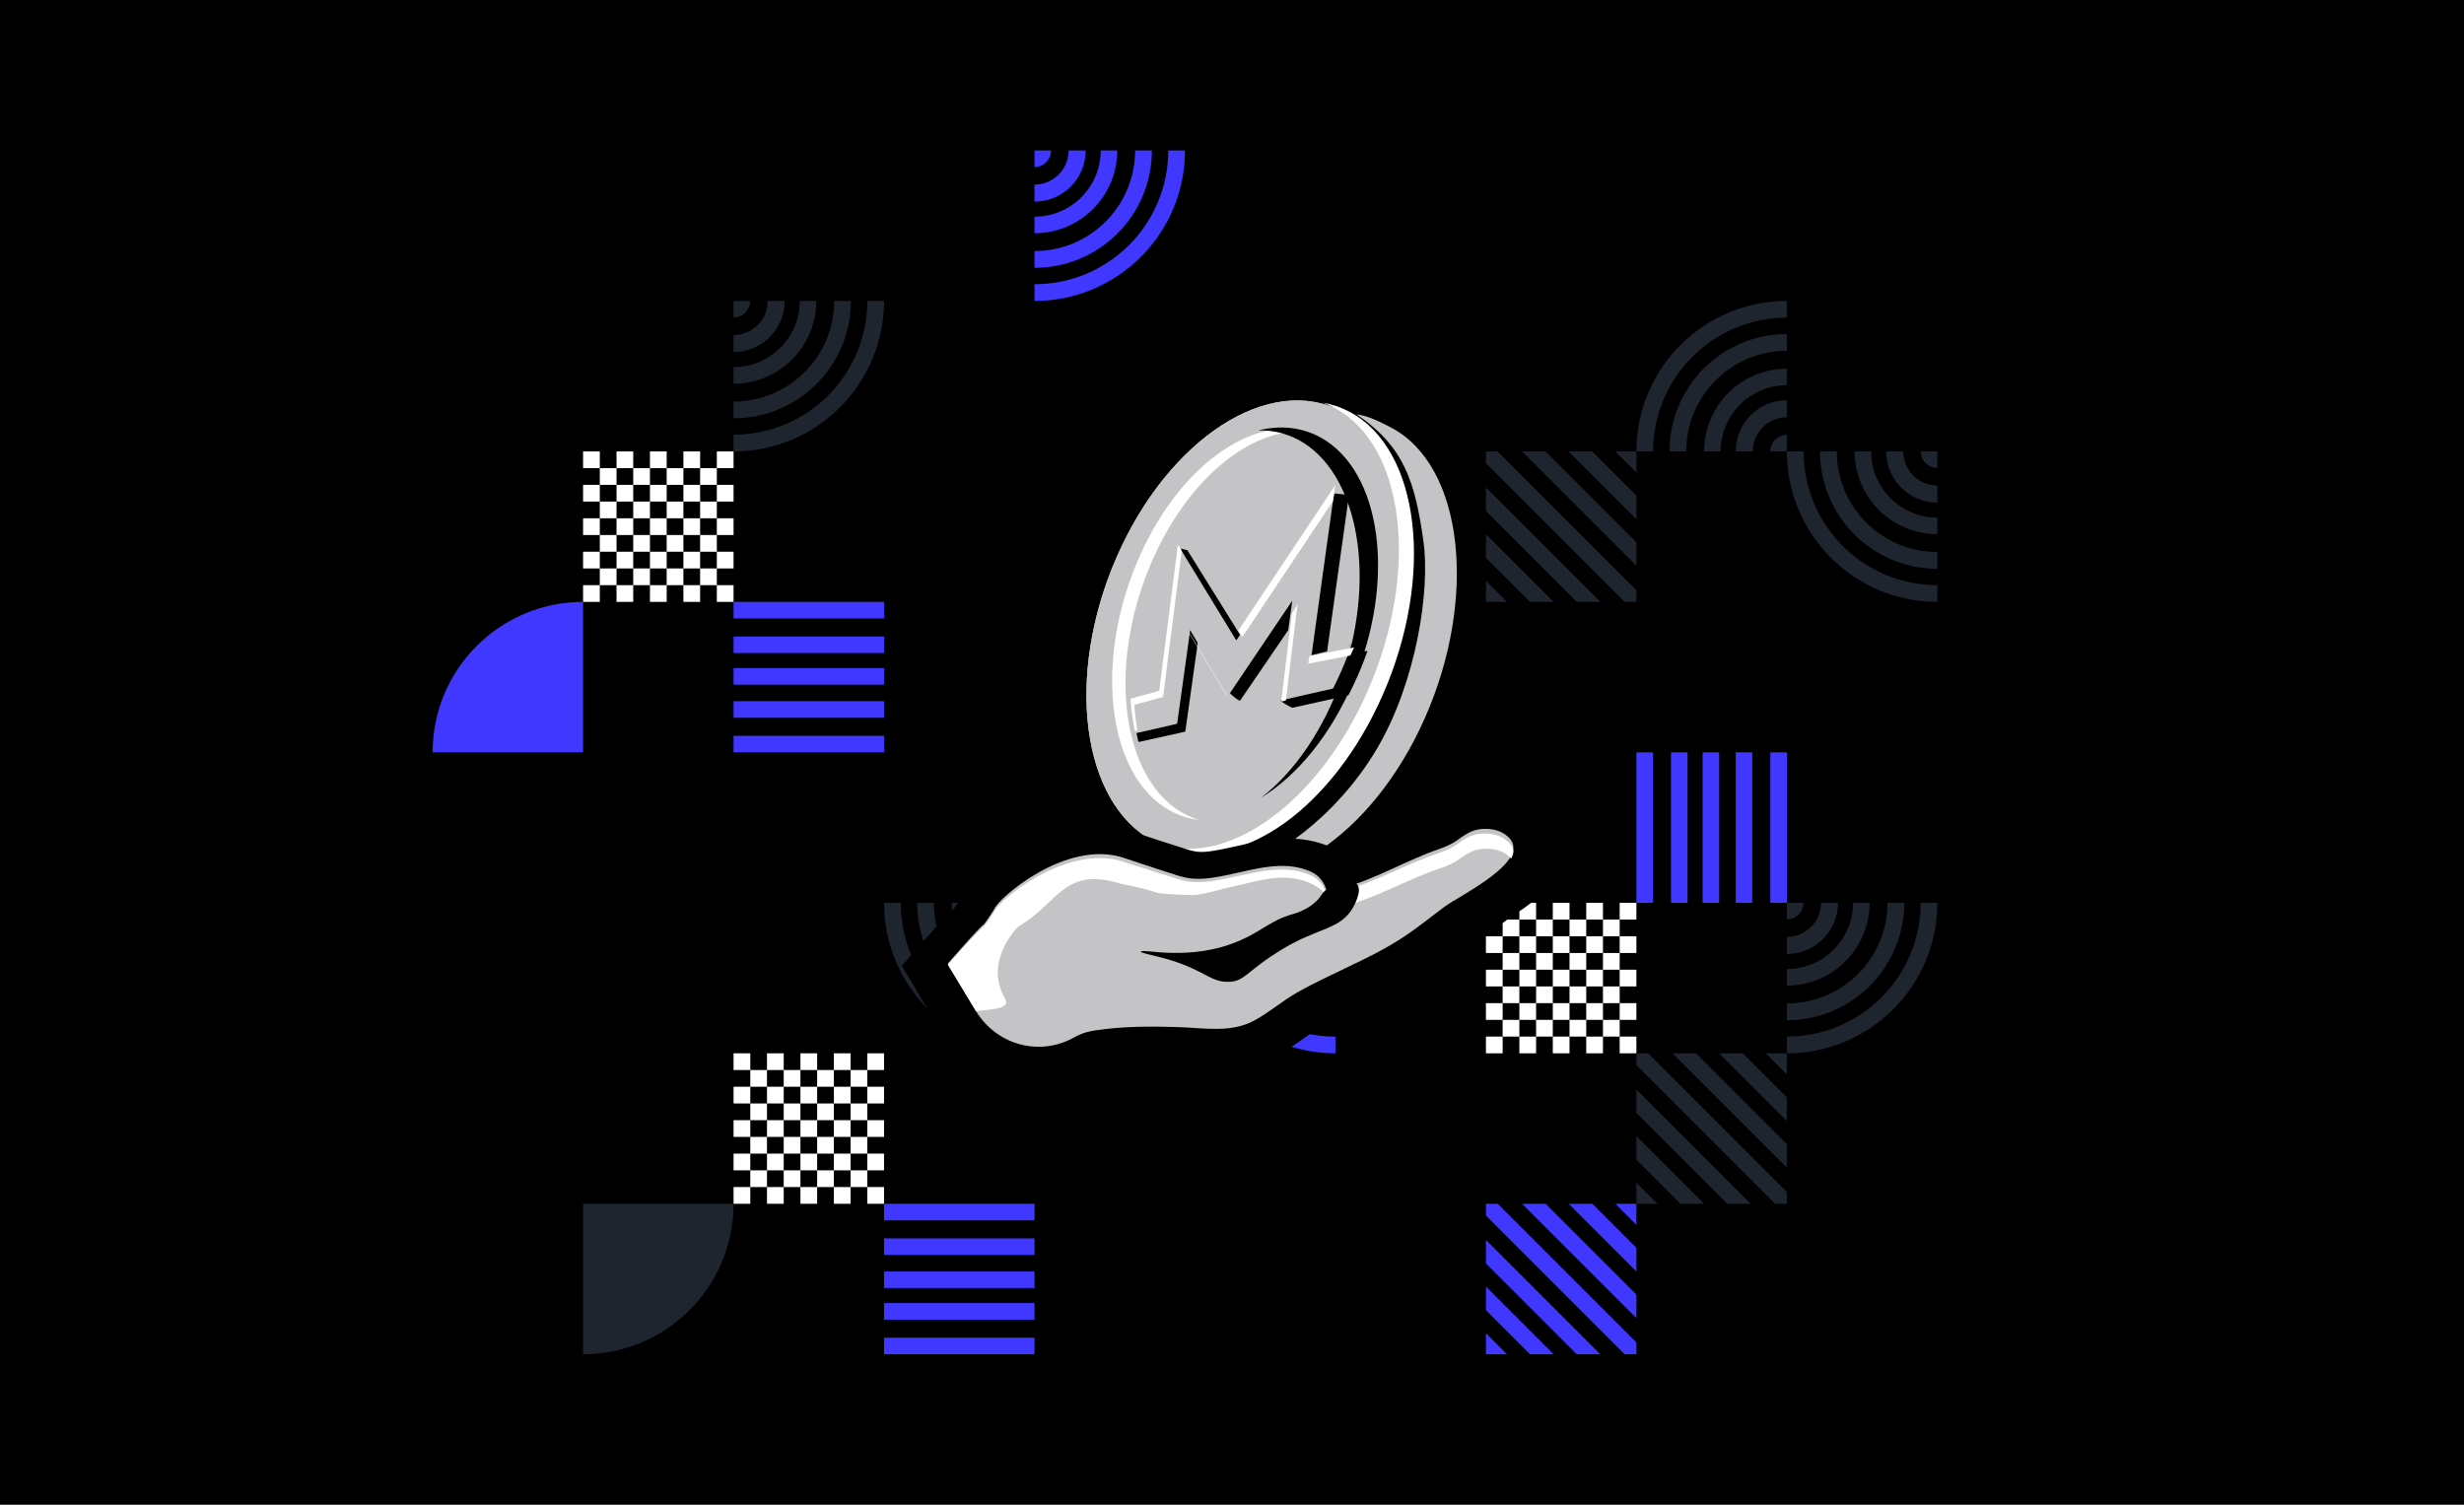 <?xml version="1.0" encoding="UTF-8"?>
<svg width="1310px" height="800px" viewBox="0 0 1310 800" version="1.1" xmlns="http://www.w3.org/2000/svg" xmlns:xlink="http://www.w3.org/1999/xlink">
    <!-- Generator: Sketch 61 (89581) - https://sketch.com -->
    <title>The Acropolis Incentive Structure</title>
    <desc>Created with Sketch.</desc>
    <g id="The-Acropolis-Incentive-Structure" stroke="none" stroke-width="1" fill="none" fill-rule="evenodd">
        <rect fill="#000000" x="0" y="0" width="1310" height="800"></rect>
        <g id="Group" transform="translate(230, -80)">
            <g id="Group-Copy-2" transform="translate(360, 240) rotate(-270) translate(-360, -240) translate(120, -120)">
                <g id="Group-2" transform="translate(-0, 0)">
                    <path d="M328.889,631.111 L328.889,640 L320,640 L320,631.111 L328.889,631.111 Z M346.667,631.111 L346.667,640 L337.778,640 L337.778,631.111 L346.667,631.111 Z M364.444,631.111 L364.444,640 L355.556,640 L355.556,631.111 L364.444,631.111 Z M382.222,631.111 L382.222,640 L373.333,640 L373.333,631.111 L382.222,631.111 Z M400,631.111 L400,640 L391.111,640 L391.111,631.111 L400,631.111 Z M337.778,622.222 L337.778,631.111 L328.889,631.111 L328.889,622.222 L337.778,622.222 Z M355.556,622.222 L355.556,631.111 L346.667,631.111 L346.667,622.222 L355.556,622.222 Z M373.333,622.222 L373.333,631.111 L364.444,631.111 L364.444,622.222 L373.333,622.222 Z M391.111,622.222 L391.111,631.111 L382.222,631.111 L382.222,622.222 L391.111,622.222 Z M328.889,613.333 L328.889,622.222 L320,622.222 L320,613.333 L328.889,613.333 Z M346.667,613.333 L346.667,622.222 L337.778,622.222 L337.778,613.333 L346.667,613.333 Z M364.444,613.333 L364.444,622.222 L355.556,622.222 L355.556,613.333 L364.444,613.333 Z M382.222,613.333 L382.222,622.222 L373.333,622.222 L373.333,613.333 L382.222,613.333 Z M400,613.333 L400,622.222 L391.111,622.222 L391.111,613.333 L400,613.333 Z M337.778,604.444 L337.778,613.333 L328.889,613.333 L328.889,604.444 L337.778,604.444 Z M355.556,604.444 L355.556,613.333 L346.667,613.333 L346.667,604.444 L355.556,604.444 Z M373.333,604.444 L373.333,613.333 L364.444,613.333 L364.444,604.444 L373.333,604.444 Z M391.111,604.444 L391.111,613.333 L382.222,613.333 L382.222,604.444 L391.111,604.444 Z M364.444,595.556 L364.444,604.444 L355.556,604.444 L355.556,595.556 L364.444,595.556 Z M382.222,595.556 L382.222,604.444 L373.333,604.444 L373.333,595.556 L382.222,595.556 Z M400,595.556 L400,604.444 L391.111,604.444 L391.111,595.556 L400,595.556 Z M328.889,595.556 L328.889,604.444 L320,604.444 L320,595.556 L328.889,595.556 Z M346.667,595.556 L346.667,604.444 L337.778,604.444 L337.778,595.556 L346.667,595.556 Z M337.778,586.667 L337.778,595.556 L328.889,595.556 L328.889,586.667 L337.778,586.667 Z M355.556,586.667 L355.556,595.556 L346.667,595.556 L346.667,586.667 L355.556,586.667 Z M373.333,586.667 L373.333,595.556 L364.444,595.556 L364.444,586.667 L373.333,586.667 Z M391.111,586.667 L391.111,595.556 L382.222,595.556 L382.222,586.667 L391.111,586.667 Z M328.889,577.778 L328.889,586.667 L320,586.667 L320,577.778 L328.889,577.778 Z M346.667,577.778 L346.667,586.667 L337.778,586.667 L337.778,577.778 L346.667,577.778 Z M364.444,577.778 L364.444,586.667 L355.556,586.667 L355.556,577.778 L364.444,577.778 Z M382.222,577.778 L382.222,586.667 L373.333,586.667 L373.333,577.778 L382.222,577.778 Z M400,577.778 L400,586.667 L391.111,586.667 L391.111,577.778 L400,577.778 Z M337.778,568.889 L337.778,577.778 L328.889,577.778 L328.889,568.889 L337.778,568.889 Z M355.556,568.889 L355.556,577.778 L346.667,577.778 L346.667,568.889 L355.556,568.889 Z M373.333,568.889 L373.333,577.778 L364.444,577.778 L364.444,568.889 L373.333,568.889 Z M391.111,568.889 L391.111,577.778 L382.222,577.778 L382.222,568.889 L391.111,568.889 Z M328.889,560 L328.889,568.889 L320,568.889 L320,560 L328.889,560 Z M346.667,560 L346.667,568.889 L337.778,568.889 L337.778,560 L346.667,560 Z M364.444,560 L364.444,568.889 L355.556,568.889 L355.556,560 L364.444,560 Z M382.222,560 L382.222,568.889 L373.333,568.889 L373.333,560 L382.222,560 Z M400,560 L400,568.889 L391.111,568.889 L391.111,560 L400,560 Z" id="Shape-Copy-5" fill="#FFFFFF"></path>
                    <path d="M480,488.8 L480,480 L400,480 L400,488.8 L480,488.8 Z M480,498.4 L480,507.2 L400,507.2 L400,498.4 L480,498.4 Z M480,515.2 L480,524 L400,524 L400,515.2 L480,515.2 Z M480,541.6 L480,532.8 L400,532.8 L400,541.6 L480,541.6 Z M480,551.2 L480,560 L400,560 L400,551.2 L480,551.2 Z" id="Shape-Copy-6" fill="#4038FF" transform="translate(440, 520) rotate(-90) translate(-440, -520) "></path>
                    <path d="M231.111,320 L240,320 C240,364.182 204.182,400 160,400 L160,391.111 C199.275,391.111 231.111,359.275 231.111,320 Z M213.486,320 L222.4,320 C222.4,354.463 194.463,382.4 160,382.4 L160,373.486 C189.538,373.486 213.486,349.538 213.486,320 Z M204,320 L195.2,320 C195.2,339.439 179.439,355.2 160,355.2 L160,364 C184.301,364 204,344.301 204,320 Z M178.133,320 L187.2,320 C187.2,335.023 175.023,347.2 160,347.2 L160,338.133 C170.014,338.133 178.133,330.014 178.133,320 Z M160,320 L168.8,320 C168.8,324.862 164.862,328.8 160,328.8 L160,320 Z" id="Shape" fill="#4038FF" transform="translate(200, 360) rotate(-90) translate(-200, -360) "></path>
                    <path d="M400,720 L480,720 L480,640 C435.818,640 400,675.818 400,720 Z" id="Path-Copy-4" fill="#4038FF" fill-rule="nonzero" transform="translate(440, 680) rotate(-90) translate(-440, -680) "></path>
                    <path d="M248.889,80 L240,80 C240,35.818 275.818,0 320,0 L320,8.889 C280.725,8.889 248.889,40.725 248.889,80 Z M266.514,80 L257.6,80 C257.6,45.537 285.537,17.6 320,17.6 L320,26.514 C290.462,26.514 266.514,50.462 266.514,80 Z M276,80 L284.8,80 C284.8,60.56 300.561,44.8 320,44.8 L320,36 C295.699,36 276,55.699 276,80 Z M301.866,80 L292.8,80 C292.8,64.976 304.976,52.8 320,52.8 L320,61.867 C309.986,61.867 301.866,69.986 301.866,80 Z M320,80 L311.2,80 C311.2,75.138 315.138,71.2 320,71.2 L320,80 Z" id="Shape-Copy-7" fill="#1F252E" transform="translate(280, 40) rotate(-90) translate(-280, -40) "></path>
                    <path d="M248.889,560 L240,560 C240,515.818 275.818,480 320,480 L320,488.889 C280.725,488.889 248.889,520.725 248.889,560 Z M266.514,560 L257.6,560 C257.6,525.537 285.537,497.6 320,497.6 L320,506.514 C290.462,506.514 266.514,530.462 266.514,560 Z M276,560 L284.8,560 C284.8,540.56 300.561,524.8 320,524.8 L320,516 C295.699,516 276,535.699 276,560 Z M301.866,560 L292.8,560 C292.8,544.976 304.976,532.8 320,532.8 L320,541.867 C309.986,541.867 301.866,549.986 301.866,560 Z M320,560 L311.2,560 C311.2,555.138 315.138,551.2 320,551.2 L320,560 Z" id="Shape-Copy-2" fill="#1F252E" transform="translate(280, 520) scale(-1, 1) translate(-280, -520) "></path>
                    <path d="M400,153.734 L400,160 L393.733,160 L320,86.267 L320,80 L326.266,80 L400,153.734 Z M320,99.2 L320,111.705 L368.296,160 L380.8,160 L320,99.2 Z M320,136.577 L320,124 L356,160 L343.422,160 L320,136.577 Z M320,160 L331.2,160 L320,148.8 L320,160 Z M339.2,80 L351.705,80 L400,128.295 L400,140.8 L339.2,80 Z M376.578,80 L364,80 L400,116 L400,103.423 L376.578,80 Z M400,91.2 L388.8,80 L400,80 L400,91.2 Z" id="Shape-Copy" fill="#1F252E" transform="translate(360, 120) rotate(-270) translate(-360, -120) "></path>
                </g>
            </g>
            <g id="Group-Copy-3" transform="translate(440, 560) scale(-1, -1) rotate(-90) translate(-440, -560) translate(200, 200)">
                <g id="Group-2" transform="translate(-0, 0)">
                    <path d="M248.889,231.111 L248.889,240 L240,240 L240,231.111 L248.889,231.111 Z M266.667,231.111 L266.667,240 L257.778,240 L257.778,231.111 L266.667,231.111 Z M284.444,231.111 L284.444,240 L275.556,240 L275.556,231.111 L284.444,231.111 Z M302.222,231.111 L302.222,240 L293.333,240 L293.333,231.111 L302.222,231.111 Z M320,231.111 L320,240 L311.111,240 L311.111,231.111 L320,231.111 Z M257.778,222.222 L257.778,231.111 L248.889,231.111 L248.889,222.222 L257.778,222.222 Z M275.556,222.222 L275.556,231.111 L266.667,231.111 L266.667,222.222 L275.556,222.222 Z M293.333,222.222 L293.333,231.111 L284.444,231.111 L284.444,222.222 L293.333,222.222 Z M311.111,222.222 L311.111,231.111 L302.222,231.111 L302.222,222.222 L311.111,222.222 Z M248.889,213.333 L248.889,222.222 L240,222.222 L240,213.333 L248.889,213.333 Z M266.667,213.333 L266.667,222.222 L257.778,222.222 L257.778,213.333 L266.667,213.333 Z M284.444,213.333 L284.444,222.222 L275.556,222.222 L275.556,213.333 L284.444,213.333 Z M302.222,213.333 L302.222,222.222 L293.333,222.222 L293.333,213.333 L302.222,213.333 Z M320,213.333 L320,222.222 L311.111,222.222 L311.111,213.333 L320,213.333 Z M257.778,204.444 L257.778,213.333 L248.889,213.333 L248.889,204.444 L257.778,204.444 Z M275.556,204.444 L275.556,213.333 L266.667,213.333 L266.667,204.444 L275.556,204.444 Z M293.333,204.444 L293.333,213.333 L284.444,213.333 L284.444,204.444 L293.333,204.444 Z M311.111,204.444 L311.111,213.333 L302.222,213.333 L302.222,204.444 L311.111,204.444 Z M284.444,195.556 L284.444,204.444 L275.556,204.444 L275.556,195.556 L284.444,195.556 Z M302.222,195.556 L302.222,204.444 L293.333,204.444 L293.333,195.556 L302.222,195.556 Z M320,195.556 L320,204.444 L311.111,204.444 L311.111,195.556 L320,195.556 Z M248.889,195.556 L248.889,204.444 L240,204.444 L240,195.556 L248.889,195.556 Z M266.667,195.556 L266.667,204.444 L257.778,204.444 L257.778,195.556 L266.667,195.556 Z M257.778,186.667 L257.778,195.556 L248.889,195.556 L248.889,186.667 L257.778,186.667 Z M275.556,186.667 L275.556,195.556 L266.667,195.556 L266.667,186.667 L275.556,186.667 Z M293.333,186.667 L293.333,195.556 L284.444,195.556 L284.444,186.667 L293.333,186.667 Z M311.111,186.667 L311.111,195.556 L302.222,195.556 L302.222,186.667 L311.111,186.667 Z M248.889,177.778 L248.889,186.667 L240,186.667 L240,177.778 L248.889,177.778 Z M266.667,177.778 L266.667,186.667 L257.778,186.667 L257.778,177.778 L266.667,177.778 Z M284.444,177.778 L284.444,186.667 L275.556,186.667 L275.556,177.778 L284.444,177.778 Z M302.222,177.778 L302.222,186.667 L293.333,186.667 L293.333,177.778 L302.222,177.778 Z M320,177.778 L320,186.667 L311.111,186.667 L311.111,177.778 L320,177.778 Z M257.778,168.889 L257.778,177.778 L248.889,177.778 L248.889,168.889 L257.778,168.889 Z M275.556,168.889 L275.556,177.778 L266.667,177.778 L266.667,168.889 L275.556,168.889 Z M293.333,168.889 L293.333,177.778 L284.444,177.778 L284.444,168.889 L293.333,168.889 Z M311.111,168.889 L311.111,177.778 L302.222,177.778 L302.222,168.889 L311.111,168.889 Z M248.889,160 L248.889,168.889 L240,168.889 L240,160 L248.889,160 Z M266.667,160 L266.667,168.889 L257.778,168.889 L257.778,160 L266.667,160 Z M284.444,160 L284.444,168.889 L275.556,168.889 L275.556,160 L284.444,160 Z M302.222,160 L302.222,168.889 L293.333,168.889 L293.333,160 L302.222,160 Z M320,160 L320,168.889 L311.111,168.889 L311.111,160 L320,160 Z" id="Shape-Copy-4" fill="#FFFFFF" transform="translate(280, 200) scale(-1, -1) translate(-280, -200) "></path>
                    <path d="M328.889,631.111 L328.889,640 L320,640 L320,631.111 L328.889,631.111 Z M346.667,631.111 L346.667,640 L337.778,640 L337.778,631.111 L346.667,631.111 Z M364.444,631.111 L364.444,640 L355.556,640 L355.556,631.111 L364.444,631.111 Z M382.222,631.111 L382.222,640 L373.333,640 L373.333,631.111 L382.222,631.111 Z M400,631.111 L400,640 L391.111,640 L391.111,631.111 L400,631.111 Z M337.778,622.222 L337.778,631.111 L328.889,631.111 L328.889,622.222 L337.778,622.222 Z M355.556,622.222 L355.556,631.111 L346.667,631.111 L346.667,622.222 L355.556,622.222 Z M373.333,622.222 L373.333,631.111 L364.444,631.111 L364.444,622.222 L373.333,622.222 Z M391.111,622.222 L391.111,631.111 L382.222,631.111 L382.222,622.222 L391.111,622.222 Z M328.889,613.333 L328.889,622.222 L320,622.222 L320,613.333 L328.889,613.333 Z M346.667,613.333 L346.667,622.222 L337.778,622.222 L337.778,613.333 L346.667,613.333 Z M364.444,613.333 L364.444,622.222 L355.556,622.222 L355.556,613.333 L364.444,613.333 Z M382.222,613.333 L382.222,622.222 L373.333,622.222 L373.333,613.333 L382.222,613.333 Z M400,613.333 L400,622.222 L391.111,622.222 L391.111,613.333 L400,613.333 Z M337.778,604.444 L337.778,613.333 L328.889,613.333 L328.889,604.444 L337.778,604.444 Z M355.556,604.444 L355.556,613.333 L346.667,613.333 L346.667,604.444 L355.556,604.444 Z M373.333,604.444 L373.333,613.333 L364.444,613.333 L364.444,604.444 L373.333,604.444 Z M391.111,604.444 L391.111,613.333 L382.222,613.333 L382.222,604.444 L391.111,604.444 Z M364.444,595.556 L364.444,604.444 L355.556,604.444 L355.556,595.556 L364.444,595.556 Z M382.222,595.556 L382.222,604.444 L373.333,604.444 L373.333,595.556 L382.222,595.556 Z M400,595.556 L400,604.444 L391.111,604.444 L391.111,595.556 L400,595.556 Z M328.889,595.556 L328.889,604.444 L320,604.444 L320,595.556 L328.889,595.556 Z M346.667,595.556 L346.667,604.444 L337.778,604.444 L337.778,595.556 L346.667,595.556 Z M337.778,586.667 L337.778,595.556 L328.889,595.556 L328.889,586.667 L337.778,586.667 Z M355.556,586.667 L355.556,595.556 L346.667,595.556 L346.667,586.667 L355.556,586.667 Z M373.333,586.667 L373.333,595.556 L364.444,595.556 L364.444,586.667 L373.333,586.667 Z M391.111,586.667 L391.111,595.556 L382.222,595.556 L382.222,586.667 L391.111,586.667 Z M328.889,577.778 L328.889,586.667 L320,586.667 L320,577.778 L328.889,577.778 Z M346.667,577.778 L346.667,586.667 L337.778,586.667 L337.778,577.778 L346.667,577.778 Z M364.444,577.778 L364.444,586.667 L355.556,586.667 L355.556,577.778 L364.444,577.778 Z M382.222,577.778 L382.222,586.667 L373.333,586.667 L373.333,577.778 L382.222,577.778 Z M400,577.778 L400,586.667 L391.111,586.667 L391.111,577.778 L400,577.778 Z M337.778,568.889 L337.778,577.778 L328.889,577.778 L328.889,568.889 L337.778,568.889 Z M355.556,568.889 L355.556,577.778 L346.667,577.778 L346.667,568.889 L355.556,568.889 Z M373.333,568.889 L373.333,577.778 L364.444,577.778 L364.444,568.889 L373.333,568.889 Z M391.111,568.889 L391.111,577.778 L382.222,577.778 L382.222,568.889 L391.111,568.889 Z M328.889,560 L328.889,568.889 L320,568.889 L320,560 L328.889,560 Z M346.667,560 L346.667,568.889 L337.778,568.889 L337.778,560 L346.667,560 Z M364.444,560 L364.444,568.889 L355.556,568.889 L355.556,560 L364.444,560 Z M382.222,560 L382.222,568.889 L373.333,568.889 L373.333,560 L382.222,560 Z M400,560 L400,568.889 L391.111,568.889 L391.111,560 L400,560 Z" id="Shape-Copy-5" fill="#FFFFFF" transform="translate(360, 600) scale(-1, -1) translate(-360, -600) "></path>
                    <path d="M240,88.8 L240,80 L160,80 L160,88.8 L240,88.8 Z M240,98.4 L240,107.2 L160,107.2 L160,98.4 L240,98.4 Z M240,115.2 L240,124 L160,124 L160,115.2 L240,115.2 Z M240,141.6 L240,132.8 L160,132.8 L160,141.6 L240,141.6 Z M240,151.2 L240,160 L160,160 L160,151.2 L240,151.2 Z" id="Shape" fill="#4038FF" transform="translate(200, 120) scale(-1, -1) translate(-200, -120) "></path>
                    <path d="M480,488.8 L480,480 L400,480 L400,488.8 L480,488.8 Z M480,498.4 L480,507.2 L400,507.2 L400,498.4 L480,498.4 Z M480,515.2 L480,524 L400,524 L400,515.2 L480,515.2 Z M480,541.6 L480,532.8 L400,532.8 L400,541.6 L480,541.6 Z M480,551.2 L480,560 L400,560 L400,551.2 L480,551.2 Z" id="Shape-Copy-6" fill="#4038FF" transform="translate(440, 520) scale(-1, -1) rotate(-90) translate(-440, -520) "></path>
                    <path d="M400,720 L480,720 L480,640 C435.818,640 400,675.818 400,720 Z" id="Path-Copy-4" fill="#1F252E" fill-rule="nonzero" transform="translate(440, 680) scale(-1, -1) rotate(-90) translate(-440, -680) "></path>
                    <path d="M248.889,400 L240,400 C240,355.818 275.818,320 320,320 L320,328.889 C280.725,328.889 248.889,360.725 248.889,400 Z M266.514,400 L257.6,400 C257.6,365.537 285.537,337.6 320,337.6 L320,346.514 C290.462,346.514 266.514,370.462 266.514,400 Z M276,400 L284.8,400 C284.8,380.56 300.561,364.8 320,364.8 L320,356 C295.699,356 276,375.699 276,400 Z M301.866,400 L292.8,400 C292.8,384.976 304.976,372.8 320,372.8 L320,381.867 C309.986,381.867 301.866,389.986 301.866,400 Z M320,400 L311.2,400 C311.2,395.138 315.138,391.2 320,391.2 L320,400 Z" id="Shape" fill="#4038FF" transform="translate(280, 360) scale(-1, -1) translate(-280, -360) "></path>
                    <path d="M8.889,80 L-2.84217094e-14,80 C-2.84217094e-14,35.818 35.818,0 80,0 L80,8.889 C40.725,8.889 8.889,40.725 8.889,80 Z M26.514,80 L17.6,80 C17.6,45.537 45.537,17.6 80,17.6 L80,26.514 C50.462,26.514 26.514,50.462 26.514,80 Z M36,80 L44.8,80 C44.8,60.56 60.561,44.8 80,44.8 L80,36 C55.699,36 36,55.699 36,80 Z M61.866,80 L52.8,80 C52.8,64.976 64.976,52.8 80,52.8 L80,61.867 C69.986,61.867 61.866,69.986 61.866,80 Z M80,80 L71.2,80 C71.2,75.138 75.138,71.2 80,71.2 L80,80 Z" id="Shape-Copy-3" fill="#1F252E" transform="translate(40, 40) scale(-1, -1) translate(-40, -40) "></path>
                    <path d="M248.889,80 L240,80 C240,35.818 275.818,0 320,0 L320,8.889 C280.725,8.889 248.889,40.725 248.889,80 Z M266.514,80 L257.6,80 C257.6,45.537 285.537,17.6 320,17.6 L320,26.514 C290.462,26.514 266.514,50.462 266.514,80 Z M276,80 L284.8,80 C284.8,60.56 300.561,44.8 320,44.8 L320,36 C295.699,36 276,55.699 276,80 Z M301.866,80 L292.8,80 C292.8,64.976 304.976,52.8 320,52.8 L320,61.867 C309.986,61.867 301.866,69.986 301.866,80 Z M320,80 L311.2,80 C311.2,75.138 315.138,71.2 320,71.2 L320,80 Z" id="Shape-Copy-7" fill="#1F252E" transform="translate(280, 40) scale(-1, -1) rotate(-90) translate(-280, -40) "></path>
                    <path d="M248.889,560 L240,560 C240,515.818 275.818,480 320,480 L320,488.889 C280.725,488.889 248.889,520.725 248.889,560 Z M266.514,560 L257.6,560 C257.6,525.537 285.537,497.6 320,497.6 L320,506.514 C290.462,506.514 266.514,530.462 266.514,560 Z M276,560 L284.8,560 C284.8,540.56 300.561,524.8 320,524.8 L320,516 C295.699,516 276,535.699 276,560 Z M301.866,560 L292.8,560 C292.8,544.976 304.976,532.8 320,532.8 L320,541.867 C309.986,541.867 301.866,549.986 301.866,560 Z M320,560 L311.2,560 C311.2,555.138 315.138,551.2 320,551.2 L320,560 Z" id="Shape-Copy-2" fill="#1F252E" transform="translate(280, 520) scale(-1, -1) translate(-280, -520) "></path>
                    <path d="M400,153.734 L400,160 L393.733,160 L320,86.267 L320,80 L326.266,80 L400,153.734 Z M320,99.2 L320,111.705 L368.296,160 L380.8,160 L320,99.2 Z M320,136.577 L320,124 L356,160 L343.422,160 L320,136.577 Z M320,160 L331.2,160 L320,148.8 L320,160 Z M339.2,80 L351.705,80 L400,128.295 L400,140.8 L339.2,80 Z M376.578,80 L364,80 L400,116 L400,103.423 L376.578,80 Z M400,91.2 L388.8,80 L400,80 L400,91.2 Z" id="Shape-Copy" fill="#1F252E" transform="translate(360, 120) scale(-1, -1) rotate(-270) translate(-360, -120) "></path>
                    <path d="M480,233.734 L480,240 L473.733,240 L400,166.267 L400,160 L406.266,160 L480,233.734 Z M400,179.2 L400,191.705 L448.296,240 L460.8,240 L400,179.2 Z M400,216.577 L400,204 L436,240 L423.422,240 L400,216.577 Z M400,240 L411.2,240 L400,228.8 L400,240 Z M419.2,160 L431.705,160 L480,208.295 L480,220.8 L419.2,160 Z M456.578,160 L444,160 L480,196 L480,183.423 L456.578,160 Z M480,171.2 L468.8,160 L480,160 L480,171.2 Z" id="Shape-Copy-8" fill="#4038FF" transform="translate(440, 200) scale(-1, -1) rotate(-270) translate(-440, -200) "></path>
                </g>
            </g>
        </g>
        <g id="Monere_1" transform="translate(485, 195)">
            <g id="Group-2" transform="translate(78.878, 0)">
                <path d="M178.513,15.667 C224.674,39.943 234.813,122.843 203.698,193.318 C188.98,226.69 167.094,253.95 142.378,270.22 C133.14,276.566 122.45,280.427 111.32,281.44 C105.267,281.961 99.171,281.447 93.288,279.919 C75.929,277.911 62.548,274.993 53.143,271.167 C43.397,267.236 33.575,259.952 23.678,249.316 C-4.963,215.843 -7.608,152.026 18.387,93.043 C49.502,22.626 111.121,-17.131 157.267,7.174 C163.112,10.215 171.844,12.152 178.513,15.667 Z" id="Path" stroke="#000000" stroke-width="9" fill="#000000" fill-rule="nonzero"></path>
                <path d="M95.891,264.567 C110.438,263.793 146.26,240.435 168.416,202.672 C188.965,167.636 196.63,119.055 192.89,92.642 C188.482,61.551 182.865,42.526 157.338,25.295 C163.396,26.012 170.137,29.384 175.598,32.267 C214.477,52.569 221.844,123.388 193.559,186.976 C179.651,218.326 159.429,242.745 137.771,257.035 C118.658,269.661 111.519,268.327 106.485,267.078 C100.47,265.715 96.943,264.854 95.891,264.567 Z" id="Path" fill="#C4C3C6"></path>
                <path d="M169.227,175.039 C196.872,111.91 188.098,44.205 149.617,23.774 C111.135,3.343 57.523,37.949 29.864,101.049 C2.204,164.149 10.993,231.884 49.474,252.315 C87.955,272.746 141.568,238.168 169.227,175.039 Z" id="Oval" fill="#D8D8D8"></path>
                <path d="M169.227,175.039 C196.872,111.91 188.098,44.205 149.617,23.774 C111.135,3.343 57.523,37.949 29.864,101.049 C2.204,164.149 10.993,231.884 49.474,252.315 C87.955,272.746 141.568,238.168 169.227,175.039 Z" id="Oval-Copy" fill="#C4C3C6"></path>
                <path d="M132.153,34.664 C100.782,31.062 64.264,61.924 45.634,110.576 C24.417,165.972 34.457,223.39 68.061,238.814 C69.901,239.666 71.802,240.376 73.749,240.937 C69.322,240.444 65.002,239.243 60.95,237.379 C27.347,221.941 17.307,164.537 38.538,109.141 C58.589,56.816 99.36,25.008 132.139,34.664 L132.153,34.664 Z" id="Path" fill="#FFFFFF"></path>
                <path d="M59.357,255.586 C95.009,261.698 138.766,227.967 163.169,172.543 C190.999,109.414 183.22,41.981 145.777,21.966 C143.734,20.856 141.614,19.897 139.434,19.096 C144.445,19.96 149.289,21.621 153.783,24.018 C191.226,44.104 199.019,111.451 171.175,174.666 C144.881,234.323 96.203,268.843 59.329,255.6 L59.357,255.586 Z" id="Path" fill="#FFFFFF"></path>
                <path d="M106.542,229.158 C124.247,215.513 140.089,192.873 149.816,164.594 C169.07,108.524 156.997,51.45 122.796,37.131 C117.153,34.765 111.071,33.649 104.963,33.86 C116.525,30.991 127.916,31.952 138.098,37.519 C170.805,55.41 178.613,113.862 155.433,168.081 C143.43,196.116 125.569,217.522 106.485,229.187 L106.542,229.158 Z" id="Path" fill="#000000" fill-rule="nonzero"></path>
                <path d="M38.644,181.62 C44.121,180.28 49.682,178.897 55.313,177.543 C55.846,177.414 56,177.158 56.112,176.302 C59.74,150.343 60.454,122.688 64.083,96.743 C64.083,96.386 67.108,97.783 67.164,97.355 C67.417,97.355 67.487,97.655 67.599,97.84 C77.6,113.892 87.92,130.471 98.557,147.578 C99.005,148.29 99.005,148.29 99.691,147.264 C116.725,122.06 135.048,92.665 145.568,67.504 C145.736,67.134 152.964,68.346 153.189,67.989 L153.343,67.989 L153.189,69.115 C149.173,97.807 145.157,126.503 141.142,155.204 C140.945,156.63 154.043,147.806 155.038,147.563 C162.042,145.853 155.948,152.809 163.162,151.042 C161.053,157.143 158.602,163.116 155.822,168.932 C155.052,170.557 154.225,172.154 153.455,173.779 C153.287,174.327 152.843,174.74 152.292,174.863 C142.43,177.02 132.783,179.158 123.351,181.278 C122.721,181.42 116.053,177.528 116.193,176.588 C118.644,159.153 127.61,145.411 130.047,127.976 L130.243,126.551 C129.907,127.007 129.697,127.306 129.487,127.62 C117.879,144.612 106.541,161.215 95.475,177.429 C94.985,178.127 90.04,173.765 89.732,173.252 C82.727,161.577 80.626,154.577 73.916,143.401 C73.802,143.198 73.7,142.988 73.608,142.774 L73.454,142.902 L73.314,143.928 L66.464,192.825 C66.296,193.994 66.296,193.994 65.567,194.15 L41.978,199.396 C41.557,199.496 41.347,199.396 41.207,198.783 C39.909,193.263 39.075,187.64 38.714,181.976 C38.682,181.859 38.659,181.74 38.644,181.62 Z" id="Path" fill="#000000" fill-rule="nonzero"></path>
                <path d="M35.787,177.948 C41.004,176.64 46.306,175.289 51.678,173.966 C52.197,173.837 52.338,173.592 52.45,172.773 C55.947,147.578 59.449,122.384 62.955,97.189 L63.11,96.082 C63.348,96.082 63.418,96.384 63.53,96.557 L92.986,144.799 C93.406,145.504 93.406,145.504 94.066,144.497 C110.355,120.002 127.186,94.659 144.56,68.468 C144.785,68.138 144.981,67.778 145.191,67.433 L145.346,67.433 L145.191,68.526 L133.578,152.145 C133.381,153.582 133.283,153.396 134.223,153.151 L154.575,148.077 C152.56,154.001 150.219,159.804 147.562,165.456 C146.832,167.037 146.033,168.59 145.304,170.171 C145.138,170.695 144.718,171.092 144.196,171.221 C134.789,173.329 125.583,175.423 116.578,177.502 C115.975,177.632 115.848,177.502 115.975,176.525 C118.34,159.591 120.678,142.662 122.988,125.738 L123.17,124.387 C122.862,124.832 122.665,125.134 122.455,125.422 C111.355,141.876 100.494,157.976 89.872,173.722 C89.423,174.412 89.227,174.455 88.932,173.952 C82.284,162.624 75.738,151.546 69.295,140.717 C69.188,140.523 69.094,140.321 69.015,140.113 L68.86,140.228 L68.72,141.234 L62.114,188.672 C61.96,189.807 61.96,189.807 61.258,189.965 C53.609,191.7 46.129,193.411 38.816,195.097 C38.409,195.184 38.213,195.097 38.087,194.494 C36.872,189.16 36.103,183.731 35.787,178.264 C35.779,178.159 35.779,178.053 35.787,177.948 Z" id="Path" fill="#C4C3C6" fill-rule="nonzero"></path>
                <path d="M39.244,180.015 L39.244,179.699 C44.06,178.392 48.94,177.043 53.884,175.722 C54.362,175.593 54.491,175.349 54.594,174.516 C57.813,149.363 61.037,124.23 64.264,99.115 C64.264,98.771 64.355,98.44 64.406,98.038 C63.851,97.077 63.296,96.086 62.754,95.167 C62.65,94.995 62.586,94.736 62.366,94.693 L62.224,95.799 C59.005,120.952 55.782,146.114 52.555,171.286 C52.451,172.104 52.322,172.348 51.845,172.477 C46.9,173.798 42.02,175.148 37.217,176.454 C37.211,176.559 37.211,176.665 37.217,176.77 C37.521,182.26 38.247,187.712 39.386,193.065 C39.502,193.61 39.683,193.754 40.058,193.668 L40.845,193.467 C40.039,189.028 39.504,184.534 39.244,180.015 L39.244,180.015 Z" id="Path" fill="#FFFFFF" fill-rule="nonzero"></path>
                <path d="M96.203,142.995 C96.62,143.678 96.62,143.678 97.275,142.696 L144.846,71.322 C145.166,68.961 145.5,66.599 145.834,64.21 L145.987,63.129 L145.834,63.129 C145.625,63.47 145.431,63.826 145.208,64.153 C127.945,90.078 111.238,115.154 95.089,139.382 C94.755,139.88 94.602,140.136 94.462,140.164 L96.203,142.995 Z" id="Path" fill="#FFFFFF" fill-rule="nonzero"></path>
                <path d="M69.178,142.688 C69.055,142.487 68.962,142.256 68.854,142.04 L68.7,142.163 L68.7,142.287 C75.096,152.903 81.621,163.703 88.275,174.689 C88.444,174.967 88.583,175.075 88.737,175.029 C82.094,164.043 75.575,153.263 69.178,142.688 Z" id="Path" fill="#FFFFFF" fill-rule="nonzero"></path>
                <path d="M125.785,127.66 L125.95,126.258 L125.304,127.346 C124.506,128.718 123.709,130.075 122.898,131.433 C121.075,146.574 119.243,161.715 117.402,176.857 C117.289,177.811 117.402,178.005 117.947,177.871 L119.758,177.393 C121.767,160.811 123.776,144.233 125.785,127.66 Z" id="Path" fill="#FFFFFF" fill-rule="nonzero"></path>
                <path d="M131.833,156.646 C131.599,158.073 131.455,157.902 132.681,157.659 L154.04,153.494 C154.725,152.067 155.393,150.64 156.006,149.214 L132.357,153.779 C132.176,154.763 132.014,155.705 131.833,156.646 Z" id="Path" fill="#FFFFFF" fill-rule="nonzero"></path>
            </g>
            <path d="M334.012,242.821 C327.8,236.99 319.723,234.389 310.031,235.106 L308.797,235.226 C300.897,236.138 295.434,239.95 291.043,243.015 L290.03,243.703 C287.282,245.305 284.359,246.575 281.322,247.485 C279.721,248.038 278.076,248.621 276.417,249.279 C270.543,251.581 264.86,254.168 259.309,256.664 C249.749,260.985 240.6,265.111 231.407,267.698 C228.26,263.796 224.171,260.793 219.542,258.982 C211.391,255.633 202.257,254.616 191.64,255.842 C185.799,256.615 180,257.693 174.268,259.071 L168.893,260.238 C165.339,260.985 161.668,261.733 158.187,262.151 C155.641,262.497 153.062,262.532 150.507,262.256 C148.436,261.946 146.396,261.445 144.413,260.761 L143.987,260.626 C132.591,257.068 123.692,254.093 118.92,252.493 L115.439,251.327 C107.742,248.936 99.636,248.223 91.649,249.234 C74.953,251.163 60.047,259.206 50.531,265.679 C45.142,269.103 33.35,277.625 29.37,285.548 C28.606,286.714 26.712,289.51 25.699,290.945 C21.646,294.518 13.672,303.279 0,318.991 L52.954,407.361 C53.98,409.047 55.808,410.05 57.755,409.998 C59.701,409.946 61.474,408.845 62.412,407.107 L62.412,407.018 C74.042,385.714 84.836,373.47 94.572,370.764 C95.883,370.435 97.212,370.186 98.551,370.016 C100.02,369.777 101.694,369.568 103.295,369.388 C116.183,368.127 129.144,367.797 142.078,368.402 C144.707,368.491 147.379,368.656 150.213,368.85 C157.409,369.509 164.649,369.509 171.845,368.85 C178.386,368.193 184.74,366.248 190.553,363.124 C195.108,360.531 199.52,357.686 203.77,354.603 C207.471,352.031 210.98,349.579 214.549,347.606 C222.038,343.45 229.718,339.832 237.869,335.99 L240.585,334.719 C266.817,322.1 291.765,306.882 315.068,289.286 C325.348,282.334 337.903,274.784 340.591,261.344 C342.074,254.153 339.225,247.709 334.012,242.821 Z" id="Path" stroke="#000000" stroke-width="9" fill="#000000" fill-rule="nonzero"></path>
            <path d="M316.99,250.096 C312.986,246.303 307.928,245.362 302.717,245.753 C297.21,246.158 293.613,248.996 289.244,252.051 C284.875,255.105 279.003,256.654 273.903,258.696 C256.877,265.485 240.356,275.185 222.318,278.674 C221.166,278.905 220.407,278.862 219.944,277.414 C218.491,273.033 215.174,269.577 210.939,268.033 C197.368,262.402 182.702,266.991 169.075,269.872 C162.191,271.319 154.731,272.897 147.679,271.971 C144.904,271.559 142.172,270.885 139.517,269.959 C124.879,265.326 114.483,261.692 112.137,260.983 C81.567,251.095 45.168,283.017 43.525,288.489 C43.426,288.808 38.622,295.974 38.327,296.191 C35.854,298.131 28.38,306.412 18.898,317.342 L33.508,341.953 C44.358,360.447 67.379,366.918 85.838,356.661 C88.013,355.418 90.324,354.446 92.722,353.766 C94.428,353.315 96.159,352.972 97.906,352.738 C112.361,350.581 126.986,350.61 141.554,351.073 C155.181,351.493 169.552,354.374 182.111,347.425 C190.063,343.082 197.059,336.915 205.038,332.427 C213.369,327.751 222.009,323.741 230.606,319.6 C241.845,314.258 253.084,308.8 263.367,301.707 C270.181,297.016 276.629,291.775 283.302,286.853 C290.649,281.395 330.041,262.431 316.99,250.096 Z" id="Path" fill="#C4C3C6" fill-rule="nonzero"></path>
            <path d="M316.611,252.444 C312.612,248.751 307.561,247.835 302.356,248.216 C296.856,248.61 293.264,251.373 288.901,254.346 C284.537,257.32 278.672,258.828 273.579,260.815 C256.574,267.425 240.075,276.867 222.059,280.263 C220.909,280.489 220.151,280.447 219.688,279.037 C218.238,274.772 214.925,271.408 210.695,269.905 C197.141,264.423 182.493,268.89 168.884,271.695 C162.009,273.104 154.559,274.64 147.515,273.738 C144.744,273.337 142.016,272.681 139.364,271.779 C124.744,267.27 114.361,263.732 112.018,263.042 C81.488,253.416 45.135,284.491 43.493,289.819 C43.395,290.129 38.597,297.105 38.302,297.316 C35.833,299.205 28.368,307.266 18.898,317.906 L33.91,342.625 C44.546,341.456 52.375,341.019 49.232,335.677 C37.713,315.947 56.247,297.626 56.556,297.443 C77.335,285.732 80.492,265.254 111.022,274.894 C117.502,276.043 123.9,277.62 130.174,279.615 C132.713,280.404 147.964,281.095 151.219,280.729 C156.958,280.08 164.745,277.487 171.634,276.064 C185.229,273.245 201.982,266.762 217.205,277.896 C220.923,280.602 219.085,282.617 220.572,287.113 C221.035,288.522 221.793,288.522 222.943,288.353 C240.958,284.942 257.458,275.514 274.463,268.89 C279.556,266.903 285.323,265.466 289.785,262.422 C294.246,259.378 297.74,256.686 303.24,256.291 C308.445,255.911 313.496,256.827 317.481,260.519 C317.832,260.843 318.14,261.153 318.421,261.449 C320.469,257.841 319.908,255.502 316.611,252.444 Z" id="Path" fill="#FFFFFF" fill-rule="nonzero"></path>
            <path d="M221.572,276.982 C226.472,273.653 234.089,272.253 236.553,275.268 C239.299,278.596 234.948,286.368 234.413,287.354 C227.781,299.24 216.109,298.025 197.171,309.397 C177.347,321.312 176.882,327.141 167.603,327.012 C157.663,326.883 154.804,320.14 133.501,314.354 C126.461,312.44 121.547,311.769 121.603,310.912 C121.744,309.054 147.933,316.626 174.474,304.911 C186.217,299.754 191.047,294.14 202.113,291.068 C207.492,289.568 214.124,286.182 217.348,281.068 C218.424,279.391 219.87,277.992 221.572,276.982 L221.572,276.982 Z" id="Path" fill="#000000" fill-rule="nonzero"></path>
        </g>
    </g>
</svg>